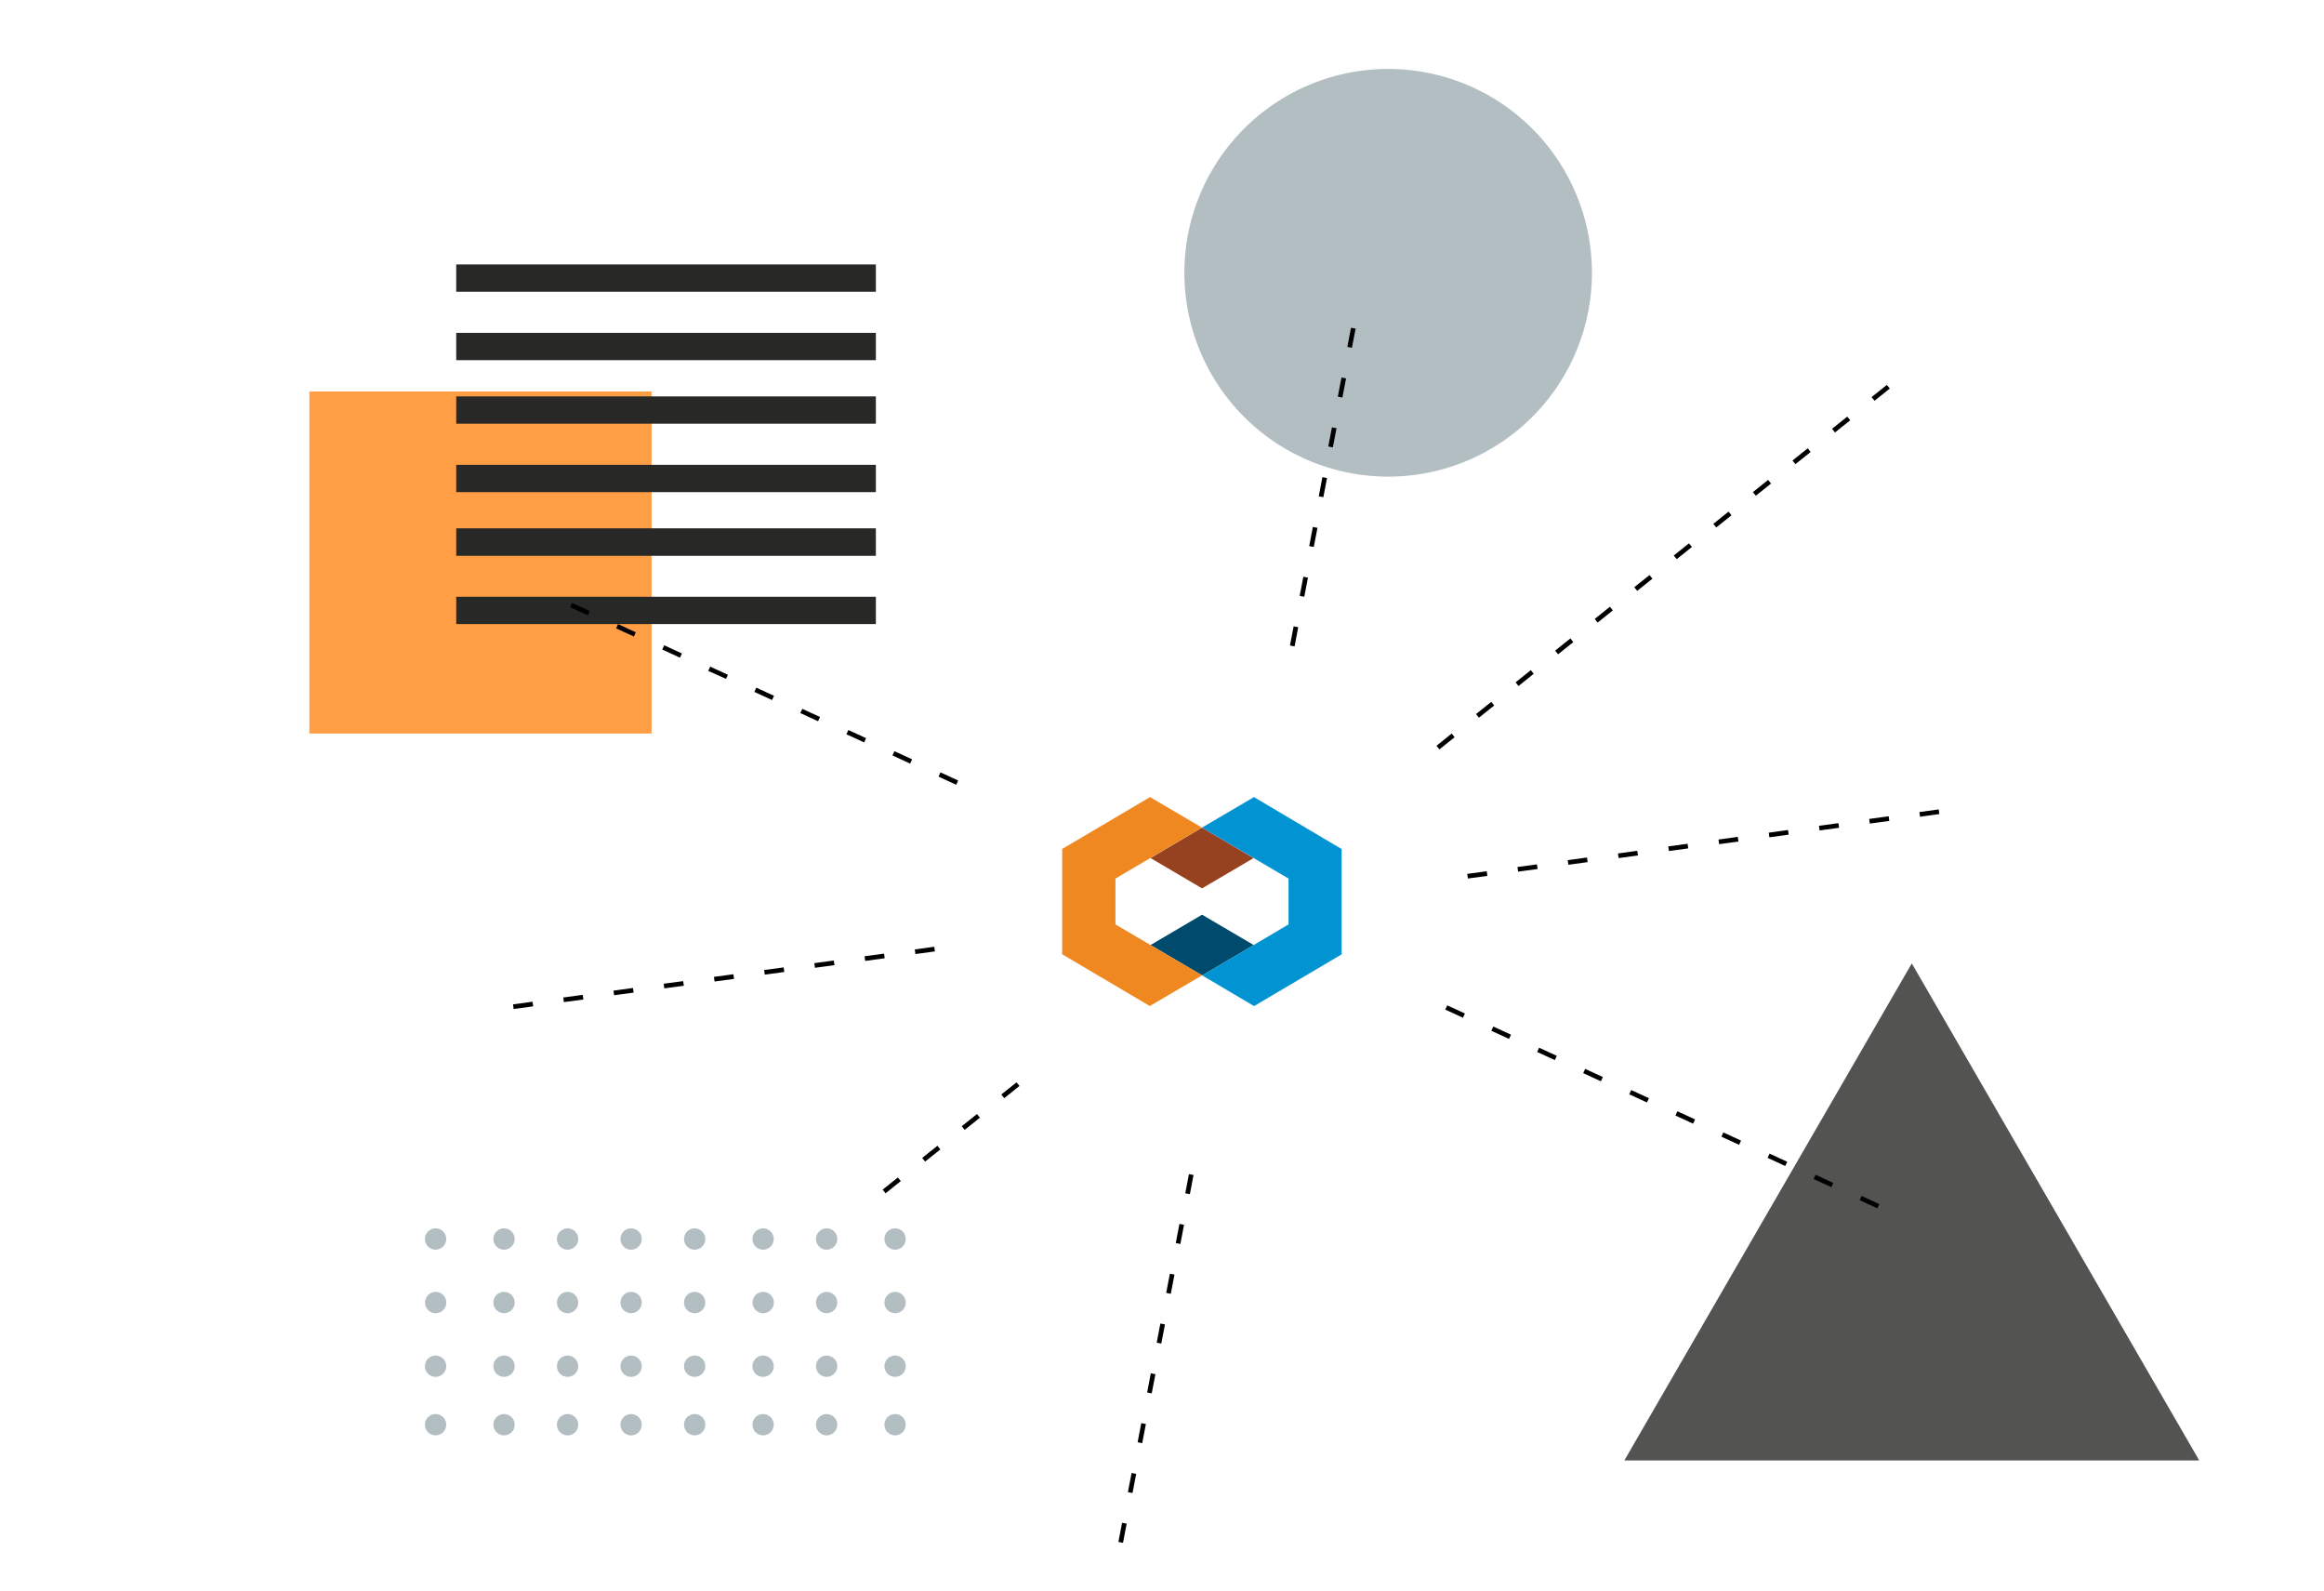 <svg id="Layer_1" data-name="Layer 1" xmlns="http://www.w3.org/2000/svg" width="596" height="408" viewBox="0 0 596 408"><defs><style>.cls-1{fill:#022537;fill-opacity:0.3;}.cls-2,.cls-4{fill:#282827;}.cls-2{fill-opacity:0.8;}.cls-3{fill:#ff9e45;}.cls-5{fill:#004a6e;}.cls-6{fill:#964221;}.cls-7{fill:#0293d2;}.cls-8{fill:#ef8821;}</style></defs><path class="cls-1" d="M356.08,122.2A52.26,52.26,0,1,0,303.74,70,52.29,52.29,0,0,0,356.08,122.2Z"/><path class="cls-2" d="M490.29,247,416.57,374.43H564Z"/><path class="cls-3" d="M167.1,100.37H79.34v87.7H167.1Z"/><path class="cls-4" d="M224.62,67.8H117v7H224.62Z"/><path class="cls-4" d="M224.62,85.34H117v7H224.62Z"/><path class="cls-4" d="M224.62,101.63H117v7H224.62Z"/><path class="cls-4" d="M224.62,119.17H117v7H224.62Z"/><path class="cls-4" d="M224.62,135.45H117v7.05H224.62Z"/><path class="cls-4" d="M224.62,153H117v7H224.62Z"/><path class="cls-1" d="M111.71,320.39a2.73,2.73,0,1,0-2.73-2.72A2.72,2.72,0,0,0,111.71,320.39Z"/><path class="cls-1" d="M129.26,320.39a2.73,2.73,0,1,0-2.73-2.72A2.72,2.72,0,0,0,129.26,320.39Z"/><path class="cls-1" d="M145.56,320.39a2.73,2.73,0,1,0-2.73-2.72A2.72,2.72,0,0,0,145.56,320.39Z"/><path class="cls-1" d="M111.71,336.68A2.73,2.73,0,1,0,109,334,2.73,2.73,0,0,0,111.71,336.68Z"/><path class="cls-1" d="M129.26,336.68a2.73,2.73,0,1,0-2.73-2.73A2.73,2.73,0,0,0,129.26,336.68Z"/><path class="cls-1" d="M145.56,336.68a2.73,2.73,0,1,0-2.73-2.73A2.73,2.73,0,0,0,145.56,336.68Z"/><path class="cls-1" d="M111.71,353a2.73,2.73,0,1,0-2.73-2.72A2.72,2.72,0,0,0,111.71,353Z"/><path class="cls-1" d="M129.26,353a2.73,2.73,0,1,0-2.73-2.72A2.72,2.72,0,0,0,129.26,353Z"/><path class="cls-1" d="M145.56,353a2.73,2.73,0,1,0-2.73-2.72A2.72,2.72,0,0,0,145.56,353Z"/><path class="cls-1" d="M111.71,368a2.73,2.73,0,1,0-2.73-2.73A2.73,2.73,0,0,0,111.71,368Z"/><path class="cls-1" d="M129.26,368a2.73,2.73,0,1,0-2.73-2.73A2.73,2.73,0,0,0,129.26,368Z"/><path class="cls-1" d="M145.56,368a2.73,2.73,0,1,0-2.73-2.73A2.73,2.73,0,0,0,145.56,368Z"/><path class="cls-1" d="M161.85,320.39a2.73,2.73,0,1,0-2.73-2.72A2.73,2.73,0,0,0,161.85,320.39Z"/><path class="cls-1" d="M178.15,320.39a2.73,2.73,0,1,0-2.73-2.72A2.72,2.72,0,0,0,178.15,320.39Z"/><path class="cls-1" d="M195.7,320.39a2.73,2.73,0,1,0-2.73-2.72A2.72,2.72,0,0,0,195.7,320.39Z"/><path class="cls-1" d="M212,320.39a2.73,2.73,0,1,0-2.73-2.72A2.72,2.72,0,0,0,212,320.39Z"/><path class="cls-1" d="M229.55,320.39a2.73,2.73,0,1,0-2.73-2.72A2.72,2.72,0,0,0,229.55,320.39Z"/><path class="cls-1" d="M161.85,336.68a2.73,2.73,0,1,0-2.73-2.73A2.74,2.74,0,0,0,161.85,336.68Z"/><path class="cls-1" d="M178.15,336.68a2.73,2.73,0,1,0-2.73-2.73A2.73,2.73,0,0,0,178.15,336.68Z"/><path class="cls-1" d="M195.7,336.68A2.73,2.73,0,1,0,193,334,2.73,2.73,0,0,0,195.7,336.68Z"/><path class="cls-1" d="M212,336.68a2.73,2.73,0,1,0-2.73-2.73A2.73,2.73,0,0,0,212,336.68Z"/><path class="cls-1" d="M229.55,336.68a2.73,2.73,0,1,0-2.73-2.73A2.73,2.73,0,0,0,229.55,336.68Z"/><path class="cls-1" d="M161.85,353a2.73,2.73,0,1,0-2.73-2.72A2.73,2.73,0,0,0,161.85,353Z"/><path class="cls-1" d="M178.15,353a2.73,2.73,0,1,0-2.73-2.72A2.72,2.72,0,0,0,178.15,353Z"/><path class="cls-1" d="M195.7,353a2.73,2.73,0,1,0-2.73-2.72A2.72,2.72,0,0,0,195.7,353Z"/><path class="cls-1" d="M212,353a2.73,2.73,0,1,0-2.73-2.72A2.72,2.72,0,0,0,212,353Z"/><path class="cls-1" d="M229.55,353a2.73,2.73,0,1,0-2.73-2.72A2.72,2.72,0,0,0,229.55,353Z"/><path class="cls-1" d="M161.85,368a2.73,2.73,0,1,0-2.73-2.73A2.74,2.74,0,0,0,161.85,368Z"/><path class="cls-1" d="M178.15,368a2.73,2.73,0,1,0-2.73-2.73A2.73,2.73,0,0,0,178.15,368Z"/><path class="cls-1" d="M195.7,368a2.73,2.73,0,1,0-2.73-2.73A2.73,2.73,0,0,0,195.7,368Z"/><path class="cls-1" d="M212,368a2.73,2.73,0,1,0-2.73-2.73A2.73,2.73,0,0,0,212,368Z"/><path class="cls-1" d="M229.55,368a2.73,2.73,0,1,0-2.73-2.73A2.73,2.73,0,0,0,229.55,368Z"/><path d="M227.11,305.94l-.75-.94,3.9-3.12.75.93Zm10.14-8.13-.75-.94,3.91-3.12.75.93Zm10.15-8.13-.75-.94,3.9-3.12.75.93Zm10.14-8.13-.75-.94,3.91-3.12.75.93Zm111.6-89.42-.75-.93,3.9-3.13.75.94ZM379.28,184l-.75-.93,3.91-3.13.75.94Zm10.15-8.12-.75-.94,3.9-3.13.75.94Zm10.14-8.13-.75-.94,3.91-3.13.75.94Zm10.15-8.13-.75-.94,3.9-3.12.75.93Zm10.14-8.13-.75-.94,3.91-3.12.75.93ZM430,143.36l-.75-.94,3.9-3.12.75.93Zm10.14-8.13-.75-.93,3.91-3.13.75.94Zm10.15-8.13-.75-.93,3.9-3.13.75.94ZM460.44,119l-.75-.93,3.91-3.13.75.94Zm10.15-8.12-.75-.94,3.9-3.13.75.94Zm10.14-8.13-.75-.94,3.91-3.13.75.94Z"/><path d="M481.46,309.8l-4.54-2.09.5-1.09,4.54,2.09Zm-11.81-5.43-4.54-2.09.5-1.09,4.54,2.09Zm-11.81-5.43-4.54-2.09.5-1.09,4.54,2.09ZM446,293.51l-4.54-2.09.5-1.09,4.54,2.09Zm-11.81-5.43L429.67,286l.5-1.09,4.55,2.09Zm-11.82-5.43-4.54-2.09.5-1.09,4.55,2.09Zm-11.81-5.43-4.54-2.09.5-1.09,4.54,2.09Zm-11.81-5.43-4.54-2.09.5-1.09,4.54,2.09ZM387,266.36l-4.54-2.09.5-1.09,4.54,2.09Zm-11.81-5.43-4.54-2.09.5-1.09,4.54,2.09ZM245.23,201.2l-4.54-2.09.5-1.09,4.54,2.09Zm-11.81-5.43-4.54-2.09.5-1.09,4.54,2.09Zm-11.81-5.43-4.55-2.09.51-1.09,4.54,2.09Zm-11.82-5.43-4.54-2.09.5-1.09,4.55,2.09ZM198,179.48l-4.54-2.09.5-1.09,4.54,2.09Zm-11.81-5.43L181.63,172l.5-1.09,4.54,2.09Zm-11.81-5.43-4.54-2.09.5-1.09,4.54,2.09Zm-11.81-5.43L158,161.1l.51-1.09,4.54,2.09Zm-11.81-5.43-4.55-2.09.51-1.09,4.54,2.09Z"/><path d="M131.73,258.69l-.16-1.19,5-.68.17,1.19Zm12.88-1.77-.16-1.18,5-.68.16,1.19Zm12.88-1.76-.16-1.18,5-.68.16,1.19Zm12.88-1.76-.16-1.19,5-.67.16,1.19Zm12.88-1.76-.16-1.19,5-.67.16,1.19Zm12.88-1.76-.16-1.19,5-.67.16,1.18ZM209,248.12l-.16-1.19,5-.67.16,1.18Zm12.88-1.76-.16-1.19,5-.68.16,1.19Zm12.88-1.76-.16-1.19,5-.68.16,1.19Zm141.69-19.37-.17-1.19,5-.67.16,1.19Zm12.88-1.76-.17-1.19,5-.67.16,1.19Zm12.88-1.76-.16-1.19,4.95-.67.16,1.18ZM415.1,220l-.16-1.19,4.95-.68.16,1.19ZM428,218.19l-.16-1.19,4.95-.68.16,1.19Zm12.88-1.76-.16-1.19,4.95-.68.16,1.19Zm12.88-1.76-.16-1.19,4.95-.68.16,1.19Zm12.88-1.76-.16-1.19,5-.68.16,1.19Zm12.88-1.76-.16-1.19,5-.68.16,1.19Zm12.88-1.76-.16-1.19,4.95-.68.16,1.19Z"/><path d="M288,395.55l-1.18-.23.94-4.91,1.18.22Zm2.44-12.77-1.18-.23.95-4.91,1.17.23ZM292.93,370l-1.18-.23.94-4.91,1.18.23Zm2.44-12.77-1.18-.22.94-4.92,1.18.23Zm2.45-12.77-1.18-.22.94-4.91,1.18.22Zm2.44-12.76-1.18-.23.94-4.91,1.18.22Zm2.45-12.77-1.18-.23.94-4.91,1.18.23Zm2.44-12.77-1.18-.23.94-4.91,1.18.23ZM332,165.72l-1.18-.23.94-4.91,1.18.23ZM334.49,153l-1.18-.22.94-4.91,1.18.22Zm2.44-12.77-1.18-.22.94-4.91,1.18.22Zm2.45-12.76-1.18-.23.94-4.91,1.18.23Zm2.44-12.77-1.18-.23.94-4.91,1.18.23Zm2.44-12.77-1.17-.23.94-4.91,1.18.23Zm2.45-12.77-1.18-.22.94-4.91,1.18.22Z"/><path class="cls-5" d="M308.31,250.08l-13.25-7.79,13.21-7.78,13.25,7.78Z"/><path class="cls-6" d="M308.25,212.18l-13.2,7.8,13.22,7.78L321.48,220Z"/><path class="cls-7" d="M321.58,204.36l-13.33,7.82,22.2,13.07V237l-22.14,13.08,13.3,7.86,22.46-13.26,0-27Z"/><path class="cls-8" d="M286.06,237V225.25l22.19-13.07-13.32-7.82-22.53,13.3,0,27,22.47,13.26,13.41-7.86Z"/></svg>